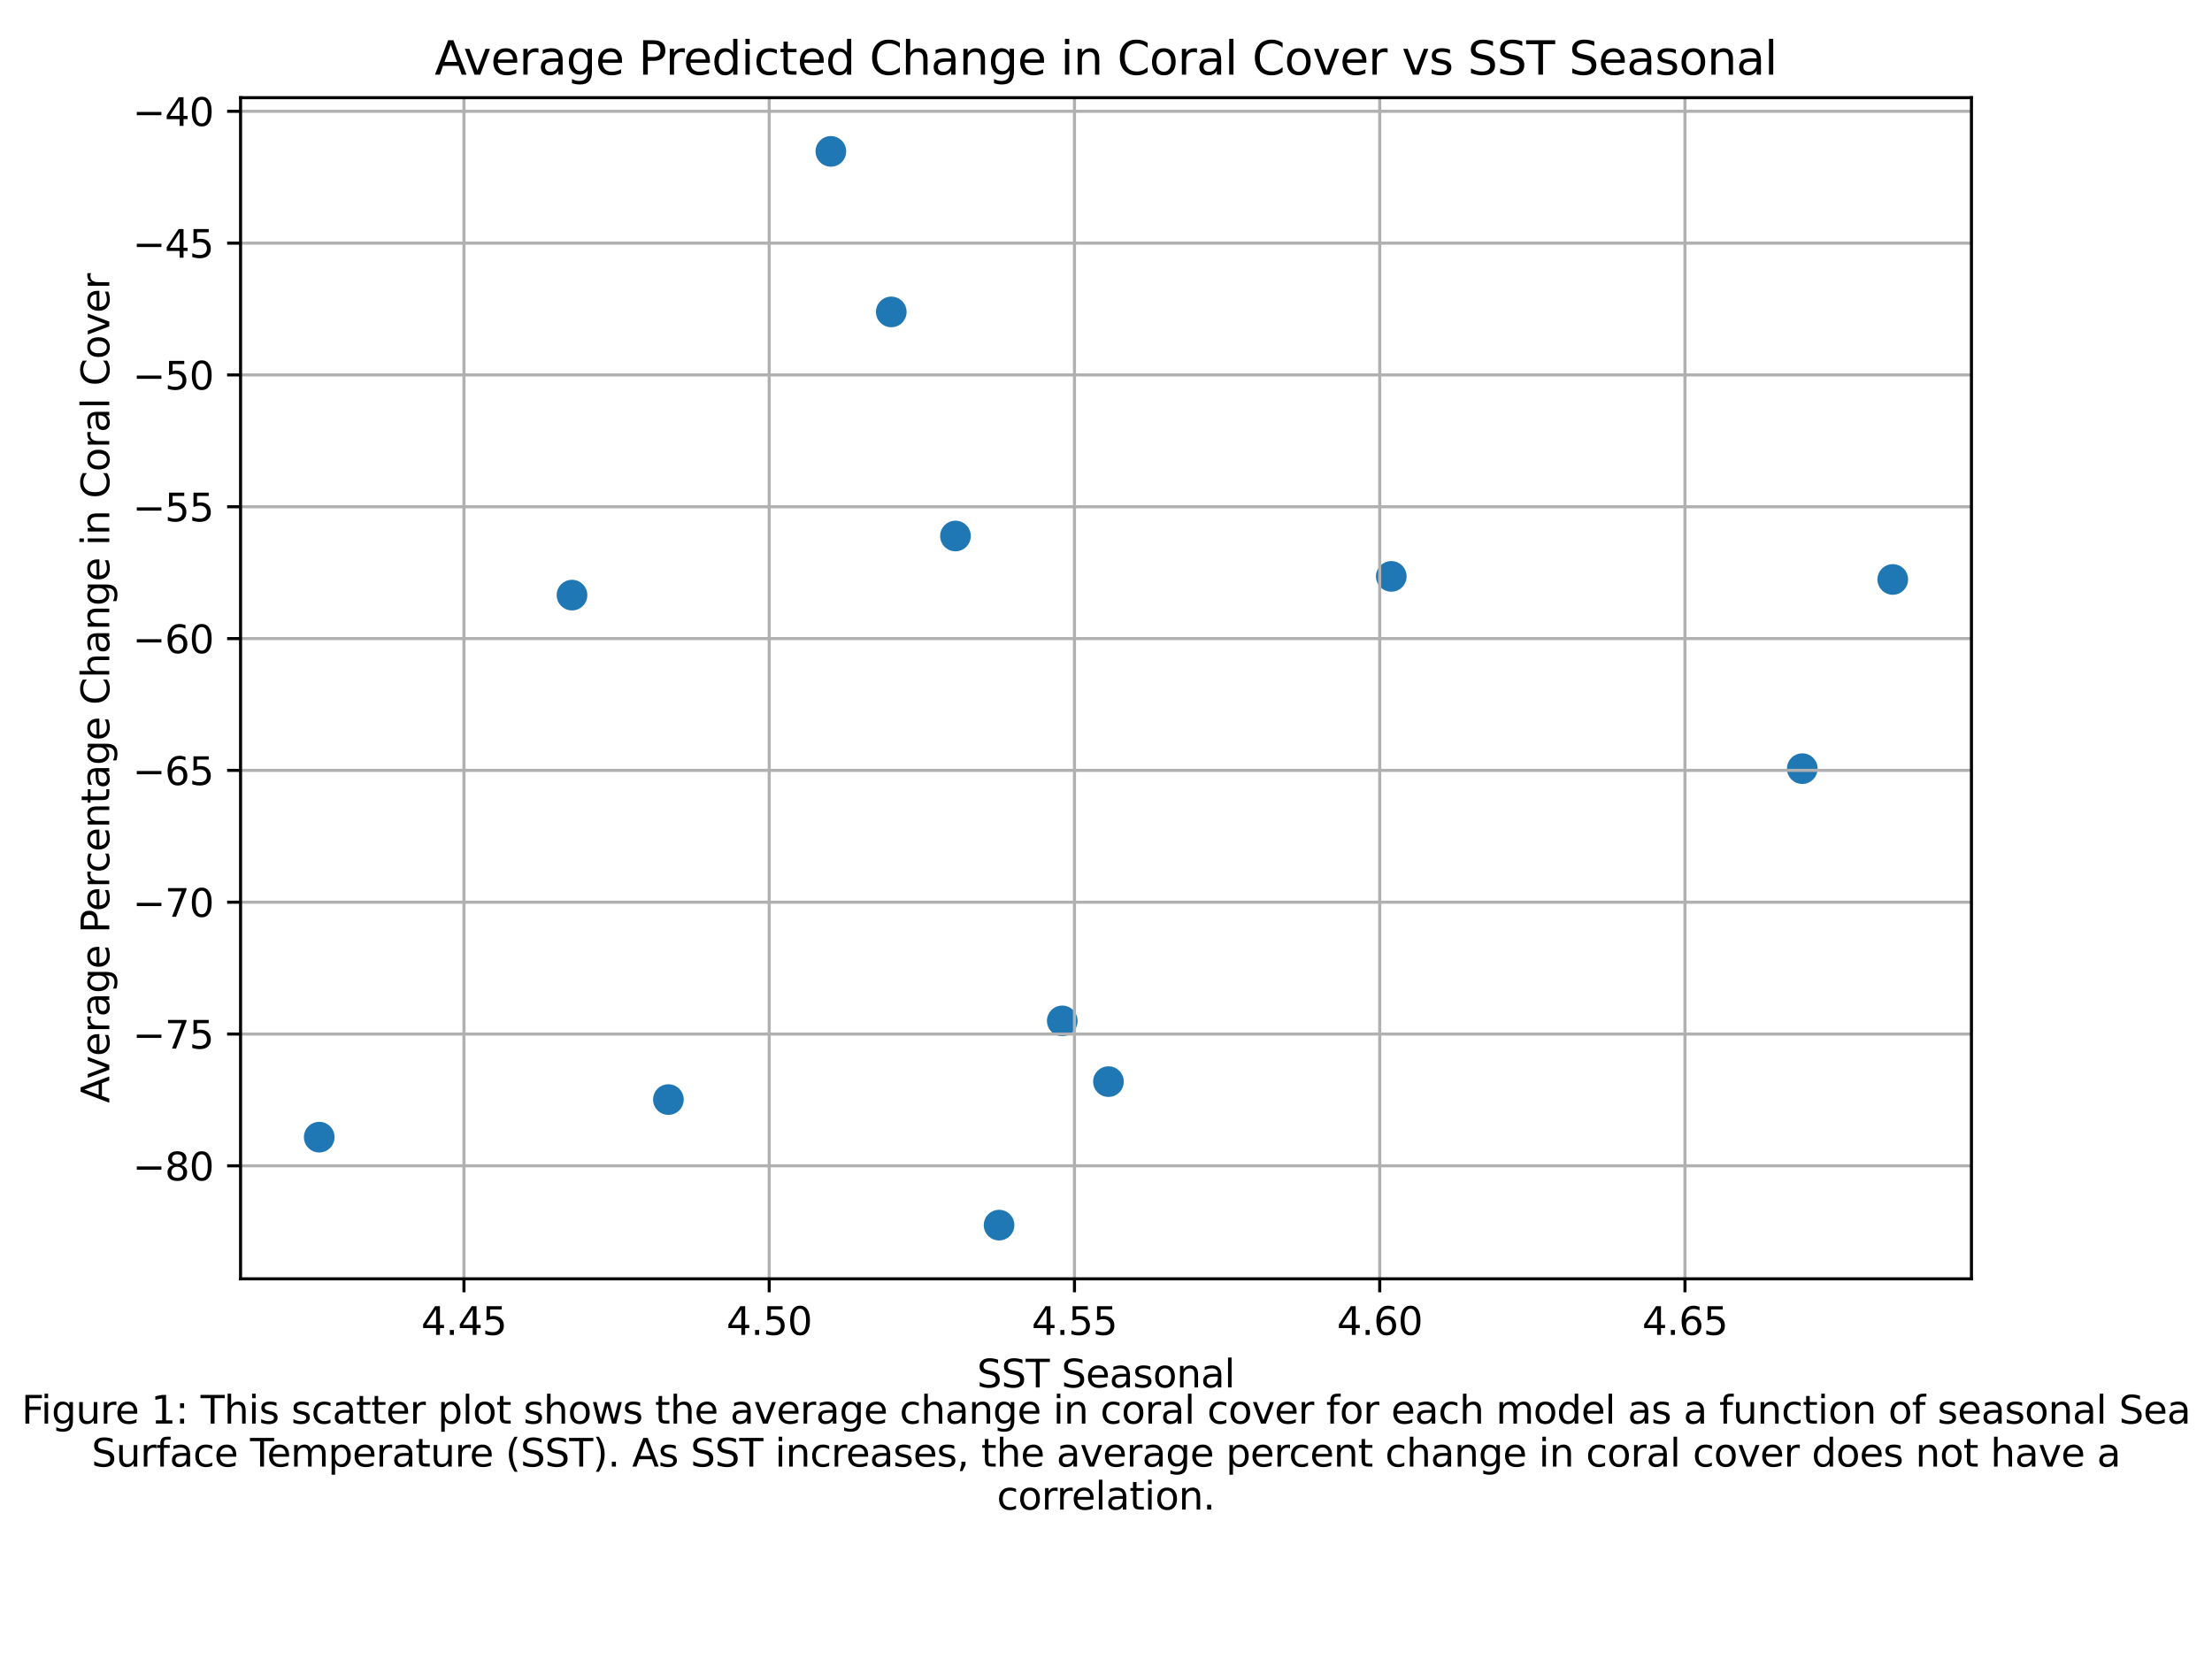 <?xml version="1.0" encoding="utf-8" standalone="no"?>
<!DOCTYPE svg PUBLIC "-//W3C//DTD SVG 1.1//EN"
  "http://www.w3.org/Graphics/SVG/1.1/DTD/svg11.dtd">
<svg xmlns:xlink="http://www.w3.org/1999/xlink" width="576pt" height="432pt" viewBox="0 0 576 432" xmlns="http://www.w3.org/2000/svg" version="1.1">
 <defs>
  <style type="text/css">*{stroke-linejoin: round; stroke-linecap: butt}</style>
 </defs>
 <g id="figure_1">
  <g id="patch_1">
   <path d="M 0 432 
L 576 432 
L 576 0 
L 0 0 
z
" style="fill: #ffffff"/>
  </g>
  <g id="axes_1">
   <g id="patch_2">
    <path d="M 62.64 333 
L 513.36 333 
L 513.36 25.44 
L 62.64 25.44 
z
" style="fill: #ffffff"/>
   </g>
   <g id="PathCollection_1">
    <defs>
     <path id="m8229720275" d="M 0 3 
C 0.796 3 1.559 2.684 2.121 2.121 
C 2.684 1.559 3 0.796 3 0 
C 3 -0.796 2.684 -1.559 2.121 -2.121 
C 1.559 -2.684 0.796 -3 0 -3 
C -0.796 -3 -1.559 -2.684 -2.121 -2.121 
C -2.684 -1.559 -3 -0.796 -3 0 
C -3 0.796 -2.684 1.559 -2.121 2.121 
C -1.559 2.684 -0.796 3 0 3 
z
" style="stroke: #1f77b4; stroke-width: 2"/>
    </defs>
    <g clip-path="url(#p88149be599)">
     <use xlink:href="#m8229720275" x="174.051" y="286.323" style="fill: #1f77b4; stroke: #1f77b4; stroke-width: 2"/>
     <use xlink:href="#m8229720275" x="276.613" y="265.835" style="fill: #1f77b4; stroke: #1f77b4; stroke-width: 2"/>
     <use xlink:href="#m8229720275" x="83.127" y="296.114" style="fill: #1f77b4; stroke: #1f77b4; stroke-width: 2"/>
     <use xlink:href="#m8229720275" x="288.635" y="281.654" style="fill: #1f77b4; stroke: #1f77b4; stroke-width: 2"/>
     <use xlink:href="#m8229720275" x="469.312" y="200.155" style="fill: #1f77b4; stroke: #1f77b4; stroke-width: 2"/>
     <use xlink:href="#m8229720275" x="248.801" y="139.573" style="fill: #1f77b4; stroke: #1f77b4; stroke-width: 2"/>
     <use xlink:href="#m8229720275" x="260.155" y="319.02" style="fill: #1f77b4; stroke: #1f77b4; stroke-width: 2"/>
     <use xlink:href="#m8229720275" x="148.948" y="154.968" style="fill: #1f77b4; stroke: #1f77b4; stroke-width: 2"/>
     <use xlink:href="#m8229720275" x="216.355" y="39.42" style="fill: #1f77b4; stroke: #1f77b4; stroke-width: 2"/>
     <use xlink:href="#m8229720275" x="232.087" y="81.224" style="fill: #1f77b4; stroke: #1f77b4; stroke-width: 2"/>
     <use xlink:href="#m8229720275" x="492.873" y="150.89" style="fill: #1f77b4; stroke: #1f77b4; stroke-width: 2"/>
     <use xlink:href="#m8229720275" x="362.288" y="150.093" style="fill: #1f77b4; stroke: #1f77b4; stroke-width: 2"/>
    </g>
   </g>
   <g id="matplotlib.axis_1">
    <g id="xtick_1">
     <g id="line2d_1">
      <path d="M 120.814 333 
L 120.814 25.44 
" clip-path="url(#p88149be599)" style="fill: none; stroke: #b0b0b0; stroke-width: 0.8; stroke-linecap: square"/>
     </g>
     <g id="line2d_2">
      <defs>
       <path id="m69c8d516be" d="M 0 0 
L 0 3.5 
" style="stroke: #000000; stroke-width: 0.8"/>
      </defs>
      <g>
       <use xlink:href="#m69c8d516be" x="120.814" y="333" style="stroke: #000000; stroke-width: 0.8"/>
      </g>
     </g>
     <g id="text_1">
      <!-- 4.45 -->
      <g transform="translate(109.682 347.598) scale(0.1 -0.1)">
       <defs>
        <path id="DejaVuSans-34" d="M 2419 4116 
L 825 1625 
L 2419 1625 
L 2419 4116 
z
M 2253 4666 
L 3047 4666 
L 3047 1625 
L 3713 1625 
L 3713 1100 
L 3047 1100 
L 3047 0 
L 2419 0 
L 2419 1100 
L 313 1100 
L 313 1709 
L 2253 4666 
z
" transform="scale(0.016)"/>
        <path id="DejaVuSans-2e" d="M 684 794 
L 1344 794 
L 1344 0 
L 684 0 
L 684 794 
z
" transform="scale(0.016)"/>
        <path id="DejaVuSans-35" d="M 691 4666 
L 3169 4666 
L 3169 4134 
L 1269 4134 
L 1269 2991 
Q 1406 3038 1543 3061 
Q 1681 3084 1819 3084 
Q 2600 3084 3056 2656 
Q 3513 2228 3513 1497 
Q 3513 744 3044 326 
Q 2575 -91 1722 -91 
Q 1428 -91 1123 -41 
Q 819 9 494 109 
L 494 744 
Q 775 591 1075 516 
Q 1375 441 1709 441 
Q 2250 441 2565 725 
Q 2881 1009 2881 1497 
Q 2881 1984 2565 2268 
Q 2250 2553 1709 2553 
Q 1456 2553 1204 2497 
Q 953 2441 691 2322 
L 691 4666 
z
" transform="scale(0.016)"/>
       </defs>
       <use xlink:href="#DejaVuSans-34"/>
       <use xlink:href="#DejaVuSans-2e" x="63.623"/>
       <use xlink:href="#DejaVuSans-34" x="95.41"/>
       <use xlink:href="#DejaVuSans-35" x="159.033"/>
      </g>
     </g>
    </g>
    <g id="xtick_2">
     <g id="line2d_3">
      <path d="M 200.302 333 
L 200.302 25.44 
" clip-path="url(#p88149be599)" style="fill: none; stroke: #b0b0b0; stroke-width: 0.8; stroke-linecap: square"/>
     </g>
     <g id="line2d_4">
      <g>
       <use xlink:href="#m69c8d516be" x="200.302" y="333" style="stroke: #000000; stroke-width: 0.8"/>
      </g>
     </g>
     <g id="text_2">
      <!-- 4.50 -->
      <g transform="translate(189.169 347.598) scale(0.1 -0.1)">
       <defs>
        <path id="DejaVuSans-30" d="M 2034 4250 
Q 1547 4250 1301 3770 
Q 1056 3291 1056 2328 
Q 1056 1369 1301 889 
Q 1547 409 2034 409 
Q 2525 409 2770 889 
Q 3016 1369 3016 2328 
Q 3016 3291 2770 3770 
Q 2525 4250 2034 4250 
z
M 2034 4750 
Q 2819 4750 3233 4129 
Q 3647 3509 3647 2328 
Q 3647 1150 3233 529 
Q 2819 -91 2034 -91 
Q 1250 -91 836 529 
Q 422 1150 422 2328 
Q 422 3509 836 4129 
Q 1250 4750 2034 4750 
z
" transform="scale(0.016)"/>
       </defs>
       <use xlink:href="#DejaVuSans-34"/>
       <use xlink:href="#DejaVuSans-2e" x="63.623"/>
       <use xlink:href="#DejaVuSans-35" x="95.41"/>
       <use xlink:href="#DejaVuSans-30" x="159.033"/>
      </g>
     </g>
    </g>
    <g id="xtick_3">
     <g id="line2d_5">
      <path d="M 279.79 333 
L 279.79 25.44 
" clip-path="url(#p88149be599)" style="fill: none; stroke: #b0b0b0; stroke-width: 0.8; stroke-linecap: square"/>
     </g>
     <g id="line2d_6">
      <g>
       <use xlink:href="#m69c8d516be" x="279.79" y="333" style="stroke: #000000; stroke-width: 0.8"/>
      </g>
     </g>
     <g id="text_3">
      <!-- 4.55 -->
      <g transform="translate(268.657 347.598) scale(0.1 -0.1)">
       <use xlink:href="#DejaVuSans-34"/>
       <use xlink:href="#DejaVuSans-2e" x="63.623"/>
       <use xlink:href="#DejaVuSans-35" x="95.41"/>
       <use xlink:href="#DejaVuSans-35" x="159.033"/>
      </g>
     </g>
    </g>
    <g id="xtick_4">
     <g id="line2d_7">
      <path d="M 359.277 333 
L 359.277 25.44 
" clip-path="url(#p88149be599)" style="fill: none; stroke: #b0b0b0; stroke-width: 0.8; stroke-linecap: square"/>
     </g>
     <g id="line2d_8">
      <g>
       <use xlink:href="#m69c8d516be" x="359.277" y="333" style="stroke: #000000; stroke-width: 0.8"/>
      </g>
     </g>
     <g id="text_4">
      <!-- 4.60 -->
      <g transform="translate(348.145 347.598) scale(0.1 -0.1)">
       <defs>
        <path id="DejaVuSans-36" d="M 2113 2584 
Q 1688 2584 1439 2293 
Q 1191 2003 1191 1497 
Q 1191 994 1439 701 
Q 1688 409 2113 409 
Q 2538 409 2786 701 
Q 3034 994 3034 1497 
Q 3034 2003 2786 2293 
Q 2538 2584 2113 2584 
z
M 3366 4563 
L 3366 3988 
Q 3128 4100 2886 4159 
Q 2644 4219 2406 4219 
Q 1781 4219 1451 3797 
Q 1122 3375 1075 2522 
Q 1259 2794 1537 2939 
Q 1816 3084 2150 3084 
Q 2853 3084 3261 2657 
Q 3669 2231 3669 1497 
Q 3669 778 3244 343 
Q 2819 -91 2113 -91 
Q 1303 -91 875 529 
Q 447 1150 447 2328 
Q 447 3434 972 4092 
Q 1497 4750 2381 4750 
Q 2619 4750 2861 4703 
Q 3103 4656 3366 4563 
z
" transform="scale(0.016)"/>
       </defs>
       <use xlink:href="#DejaVuSans-34"/>
       <use xlink:href="#DejaVuSans-2e" x="63.623"/>
       <use xlink:href="#DejaVuSans-36" x="95.41"/>
       <use xlink:href="#DejaVuSans-30" x="159.033"/>
      </g>
     </g>
    </g>
    <g id="xtick_5">
     <g id="line2d_9">
      <path d="M 438.765 333 
L 438.765 25.44 
" clip-path="url(#p88149be599)" style="fill: none; stroke: #b0b0b0; stroke-width: 0.8; stroke-linecap: square"/>
     </g>
     <g id="line2d_10">
      <g>
       <use xlink:href="#m69c8d516be" x="438.765" y="333" style="stroke: #000000; stroke-width: 0.8"/>
      </g>
     </g>
     <g id="text_5">
      <!-- 4.65 -->
      <g transform="translate(427.632 347.598) scale(0.1 -0.1)">
       <use xlink:href="#DejaVuSans-34"/>
       <use xlink:href="#DejaVuSans-2e" x="63.623"/>
       <use xlink:href="#DejaVuSans-36" x="95.41"/>
       <use xlink:href="#DejaVuSans-35" x="159.033"/>
      </g>
     </g>
    </g>
    <g id="text_6">
     <!-- SST Seasonal -->
     <g transform="translate(254.408 361.277) scale(0.1 -0.1)">
      <defs>
       <path id="DejaVuSans-53" d="M 3425 4513 
L 3425 3897 
Q 3066 4069 2747 4153 
Q 2428 4238 2131 4238 
Q 1616 4238 1336 4038 
Q 1056 3838 1056 3469 
Q 1056 3159 1242 3001 
Q 1428 2844 1947 2747 
L 2328 2669 
Q 3034 2534 3370 2195 
Q 3706 1856 3706 1288 
Q 3706 609 3251 259 
Q 2797 -91 1919 -91 
Q 1588 -91 1214 -16 
Q 841 59 441 206 
L 441 856 
Q 825 641 1194 531 
Q 1563 422 1919 422 
Q 2459 422 2753 634 
Q 3047 847 3047 1241 
Q 3047 1584 2836 1778 
Q 2625 1972 2144 2069 
L 1759 2144 
Q 1053 2284 737 2584 
Q 422 2884 422 3419 
Q 422 4038 858 4394 
Q 1294 4750 2059 4750 
Q 2388 4750 2728 4690 
Q 3069 4631 3425 4513 
z
" transform="scale(0.016)"/>
       <path id="DejaVuSans-54" d="M -19 4666 
L 3928 4666 
L 3928 4134 
L 2272 4134 
L 2272 0 
L 1638 0 
L 1638 4134 
L -19 4134 
L -19 4666 
z
" transform="scale(0.016)"/>
       <path id="DejaVuSans-20" transform="scale(0.016)"/>
       <path id="DejaVuSans-65" d="M 3597 1894 
L 3597 1613 
L 953 1613 
Q 991 1019 1311 708 
Q 1631 397 2203 397 
Q 2534 397 2845 478 
Q 3156 559 3463 722 
L 3463 178 
Q 3153 47 2828 -22 
Q 2503 -91 2169 -91 
Q 1331 -91 842 396 
Q 353 884 353 1716 
Q 353 2575 817 3079 
Q 1281 3584 2069 3584 
Q 2775 3584 3186 3129 
Q 3597 2675 3597 1894 
z
M 3022 2063 
Q 3016 2534 2758 2815 
Q 2500 3097 2075 3097 
Q 1594 3097 1305 2825 
Q 1016 2553 972 2059 
L 3022 2063 
z
" transform="scale(0.016)"/>
       <path id="DejaVuSans-61" d="M 2194 1759 
Q 1497 1759 1228 1600 
Q 959 1441 959 1056 
Q 959 750 1161 570 
Q 1363 391 1709 391 
Q 2188 391 2477 730 
Q 2766 1069 2766 1631 
L 2766 1759 
L 2194 1759 
z
M 3341 1997 
L 3341 0 
L 2766 0 
L 2766 531 
Q 2569 213 2275 61 
Q 1981 -91 1556 -91 
Q 1019 -91 701 211 
Q 384 513 384 1019 
Q 384 1609 779 1909 
Q 1175 2209 1959 2209 
L 2766 2209 
L 2766 2266 
Q 2766 2663 2505 2880 
Q 2244 3097 1772 3097 
Q 1472 3097 1187 3025 
Q 903 2953 641 2809 
L 641 3341 
Q 956 3463 1253 3523 
Q 1550 3584 1831 3584 
Q 2591 3584 2966 3190 
Q 3341 2797 3341 1997 
z
" transform="scale(0.016)"/>
       <path id="DejaVuSans-73" d="M 2834 3397 
L 2834 2853 
Q 2591 2978 2328 3040 
Q 2066 3103 1784 3103 
Q 1356 3103 1142 2972 
Q 928 2841 928 2578 
Q 928 2378 1081 2264 
Q 1234 2150 1697 2047 
L 1894 2003 
Q 2506 1872 2764 1633 
Q 3022 1394 3022 966 
Q 3022 478 2636 193 
Q 2250 -91 1575 -91 
Q 1294 -91 989 -36 
Q 684 19 347 128 
L 347 722 
Q 666 556 975 473 
Q 1284 391 1588 391 
Q 1994 391 2212 530 
Q 2431 669 2431 922 
Q 2431 1156 2273 1281 
Q 2116 1406 1581 1522 
L 1381 1569 
Q 847 1681 609 1914 
Q 372 2147 372 2553 
Q 372 3047 722 3315 
Q 1072 3584 1716 3584 
Q 2034 3584 2315 3537 
Q 2597 3491 2834 3397 
z
" transform="scale(0.016)"/>
       <path id="DejaVuSans-6f" d="M 1959 3097 
Q 1497 3097 1228 2736 
Q 959 2375 959 1747 
Q 959 1119 1226 758 
Q 1494 397 1959 397 
Q 2419 397 2687 759 
Q 2956 1122 2956 1747 
Q 2956 2369 2687 2733 
Q 2419 3097 1959 3097 
z
M 1959 3584 
Q 2709 3584 3137 3096 
Q 3566 2609 3566 1747 
Q 3566 888 3137 398 
Q 2709 -91 1959 -91 
Q 1206 -91 779 398 
Q 353 888 353 1747 
Q 353 2609 779 3096 
Q 1206 3584 1959 3584 
z
" transform="scale(0.016)"/>
       <path id="DejaVuSans-6e" d="M 3513 2113 
L 3513 0 
L 2938 0 
L 2938 2094 
Q 2938 2591 2744 2837 
Q 2550 3084 2163 3084 
Q 1697 3084 1428 2787 
Q 1159 2491 1159 1978 
L 1159 0 
L 581 0 
L 581 3500 
L 1159 3500 
L 1159 2956 
Q 1366 3272 1645 3428 
Q 1925 3584 2291 3584 
Q 2894 3584 3203 3211 
Q 3513 2838 3513 2113 
z
" transform="scale(0.016)"/>
       <path id="DejaVuSans-6c" d="M 603 4863 
L 1178 4863 
L 1178 0 
L 603 0 
L 603 4863 
z
" transform="scale(0.016)"/>
      </defs>
      <use xlink:href="#DejaVuSans-53"/>
      <use xlink:href="#DejaVuSans-53" x="63.477"/>
      <use xlink:href="#DejaVuSans-54" x="126.953"/>
      <use xlink:href="#DejaVuSans-20" x="188.037"/>
      <use xlink:href="#DejaVuSans-53" x="219.824"/>
      <use xlink:href="#DejaVuSans-65" x="283.301"/>
      <use xlink:href="#DejaVuSans-61" x="344.824"/>
      <use xlink:href="#DejaVuSans-73" x="406.104"/>
      <use xlink:href="#DejaVuSans-6f" x="458.203"/>
      <use xlink:href="#DejaVuSans-6e" x="519.385"/>
      <use xlink:href="#DejaVuSans-61" x="582.764"/>
      <use xlink:href="#DejaVuSans-6c" x="644.043"/>
     </g>
    </g>
   </g>
   <g id="matplotlib.axis_2">
    <g id="ytick_1">
     <g id="line2d_11">
      <path d="M 62.64 303.578 
L 513.36 303.578 
" clip-path="url(#p88149be599)" style="fill: none; stroke: #b0b0b0; stroke-width: 0.8; stroke-linecap: square"/>
     </g>
     <g id="line2d_12">
      <defs>
       <path id="m38ba9c1e8c" d="M 0 0 
L -3.5 0 
" style="stroke: #000000; stroke-width: 0.8"/>
      </defs>
      <g>
       <use xlink:href="#m38ba9c1e8c" x="62.64" y="303.578" style="stroke: #000000; stroke-width: 0.8"/>
      </g>
     </g>
     <g id="text_7">
      <!-- −80 -->
      <g transform="translate(34.535 307.377) scale(0.1 -0.1)">
       <defs>
        <path id="DejaVuSans-2212" d="M 678 2272 
L 4684 2272 
L 4684 1741 
L 678 1741 
L 678 2272 
z
" transform="scale(0.016)"/>
        <path id="DejaVuSans-38" d="M 2034 2216 
Q 1584 2216 1326 1975 
Q 1069 1734 1069 1313 
Q 1069 891 1326 650 
Q 1584 409 2034 409 
Q 2484 409 2743 651 
Q 3003 894 3003 1313 
Q 3003 1734 2745 1975 
Q 2488 2216 2034 2216 
z
M 1403 2484 
Q 997 2584 770 2862 
Q 544 3141 544 3541 
Q 544 4100 942 4425 
Q 1341 4750 2034 4750 
Q 2731 4750 3128 4425 
Q 3525 4100 3525 3541 
Q 3525 3141 3298 2862 
Q 3072 2584 2669 2484 
Q 3125 2378 3379 2068 
Q 3634 1759 3634 1313 
Q 3634 634 3220 271 
Q 2806 -91 2034 -91 
Q 1263 -91 848 271 
Q 434 634 434 1313 
Q 434 1759 690 2068 
Q 947 2378 1403 2484 
z
M 1172 3481 
Q 1172 3119 1398 2916 
Q 1625 2713 2034 2713 
Q 2441 2713 2670 2916 
Q 2900 3119 2900 3481 
Q 2900 3844 2670 4047 
Q 2441 4250 2034 4250 
Q 1625 4250 1398 4047 
Q 1172 3844 1172 3481 
z
" transform="scale(0.016)"/>
       </defs>
       <use xlink:href="#DejaVuSans-2212"/>
       <use xlink:href="#DejaVuSans-38" x="83.789"/>
       <use xlink:href="#DejaVuSans-30" x="147.412"/>
      </g>
     </g>
    </g>
    <g id="ytick_2">
     <g id="line2d_13">
      <path d="M 62.64 269.254 
L 513.36 269.254 
" clip-path="url(#p88149be599)" style="fill: none; stroke: #b0b0b0; stroke-width: 0.8; stroke-linecap: square"/>
     </g>
     <g id="line2d_14">
      <g>
       <use xlink:href="#m38ba9c1e8c" x="62.64" y="269.254" style="stroke: #000000; stroke-width: 0.8"/>
      </g>
     </g>
     <g id="text_8">
      <!-- −75 -->
      <g transform="translate(34.535 273.053) scale(0.1 -0.1)">
       <defs>
        <path id="DejaVuSans-37" d="M 525 4666 
L 3525 4666 
L 3525 4397 
L 1831 0 
L 1172 0 
L 2766 4134 
L 525 4134 
L 525 4666 
z
" transform="scale(0.016)"/>
       </defs>
       <use xlink:href="#DejaVuSans-2212"/>
       <use xlink:href="#DejaVuSans-37" x="83.789"/>
       <use xlink:href="#DejaVuSans-35" x="147.412"/>
      </g>
     </g>
    </g>
    <g id="ytick_3">
     <g id="line2d_15">
      <path d="M 62.64 234.93 
L 513.36 234.93 
" clip-path="url(#p88149be599)" style="fill: none; stroke: #b0b0b0; stroke-width: 0.8; stroke-linecap: square"/>
     </g>
     <g id="line2d_16">
      <g>
       <use xlink:href="#m38ba9c1e8c" x="62.64" y="234.93" style="stroke: #000000; stroke-width: 0.8"/>
      </g>
     </g>
     <g id="text_9">
      <!-- −70 -->
      <g transform="translate(34.535 238.729) scale(0.1 -0.1)">
       <use xlink:href="#DejaVuSans-2212"/>
       <use xlink:href="#DejaVuSans-37" x="83.789"/>
       <use xlink:href="#DejaVuSans-30" x="147.412"/>
      </g>
     </g>
    </g>
    <g id="ytick_4">
     <g id="line2d_17">
      <path d="M 62.64 200.605 
L 513.36 200.605 
" clip-path="url(#p88149be599)" style="fill: none; stroke: #b0b0b0; stroke-width: 0.8; stroke-linecap: square"/>
     </g>
     <g id="line2d_18">
      <g>
       <use xlink:href="#m38ba9c1e8c" x="62.64" y="200.605" style="stroke: #000000; stroke-width: 0.8"/>
      </g>
     </g>
     <g id="text_10">
      <!-- −65 -->
      <g transform="translate(34.535 204.405) scale(0.1 -0.1)">
       <use xlink:href="#DejaVuSans-2212"/>
       <use xlink:href="#DejaVuSans-36" x="83.789"/>
       <use xlink:href="#DejaVuSans-35" x="147.412"/>
      </g>
     </g>
    </g>
    <g id="ytick_5">
     <g id="line2d_19">
      <path d="M 62.64 166.281 
L 513.36 166.281 
" clip-path="url(#p88149be599)" style="fill: none; stroke: #b0b0b0; stroke-width: 0.8; stroke-linecap: square"/>
     </g>
     <g id="line2d_20">
      <g>
       <use xlink:href="#m38ba9c1e8c" x="62.64" y="166.281" style="stroke: #000000; stroke-width: 0.8"/>
      </g>
     </g>
     <g id="text_11">
      <!-- −60 -->
      <g transform="translate(34.535 170.081) scale(0.1 -0.1)">
       <use xlink:href="#DejaVuSans-2212"/>
       <use xlink:href="#DejaVuSans-36" x="83.789"/>
       <use xlink:href="#DejaVuSans-30" x="147.412"/>
      </g>
     </g>
    </g>
    <g id="ytick_6">
     <g id="line2d_21">
      <path d="M 62.64 131.957 
L 513.36 131.957 
" clip-path="url(#p88149be599)" style="fill: none; stroke: #b0b0b0; stroke-width: 0.8; stroke-linecap: square"/>
     </g>
     <g id="line2d_22">
      <g>
       <use xlink:href="#m38ba9c1e8c" x="62.64" y="131.957" style="stroke: #000000; stroke-width: 0.8"/>
      </g>
     </g>
     <g id="text_12">
      <!-- −55 -->
      <g transform="translate(34.535 135.756) scale(0.1 -0.1)">
       <use xlink:href="#DejaVuSans-2212"/>
       <use xlink:href="#DejaVuSans-35" x="83.789"/>
       <use xlink:href="#DejaVuSans-35" x="147.412"/>
      </g>
     </g>
    </g>
    <g id="ytick_7">
     <g id="line2d_23">
      <path d="M 62.64 97.633 
L 513.36 97.633 
" clip-path="url(#p88149be599)" style="fill: none; stroke: #b0b0b0; stroke-width: 0.8; stroke-linecap: square"/>
     </g>
     <g id="line2d_24">
      <g>
       <use xlink:href="#m38ba9c1e8c" x="62.64" y="97.633" style="stroke: #000000; stroke-width: 0.8"/>
      </g>
     </g>
     <g id="text_13">
      <!-- −50 -->
      <g transform="translate(34.535 101.432) scale(0.1 -0.1)">
       <use xlink:href="#DejaVuSans-2212"/>
       <use xlink:href="#DejaVuSans-35" x="83.789"/>
       <use xlink:href="#DejaVuSans-30" x="147.412"/>
      </g>
     </g>
    </g>
    <g id="ytick_8">
     <g id="line2d_25">
      <path d="M 62.64 63.309 
L 513.36 63.309 
" clip-path="url(#p88149be599)" style="fill: none; stroke: #b0b0b0; stroke-width: 0.8; stroke-linecap: square"/>
     </g>
     <g id="line2d_26">
      <g>
       <use xlink:href="#m38ba9c1e8c" x="62.64" y="63.309" style="stroke: #000000; stroke-width: 0.8"/>
      </g>
     </g>
     <g id="text_14">
      <!-- −45 -->
      <g transform="translate(34.535 67.108) scale(0.1 -0.1)">
       <use xlink:href="#DejaVuSans-2212"/>
       <use xlink:href="#DejaVuSans-34" x="83.789"/>
       <use xlink:href="#DejaVuSans-35" x="147.412"/>
      </g>
     </g>
    </g>
    <g id="ytick_9">
     <g id="line2d_27">
      <path d="M 62.64 28.985 
L 513.36 28.985 
" clip-path="url(#p88149be599)" style="fill: none; stroke: #b0b0b0; stroke-width: 0.8; stroke-linecap: square"/>
     </g>
     <g id="line2d_28">
      <g>
       <use xlink:href="#m38ba9c1e8c" x="62.64" y="28.985" style="stroke: #000000; stroke-width: 0.8"/>
      </g>
     </g>
     <g id="text_15">
      <!-- −40 -->
      <g transform="translate(34.535 32.784) scale(0.1 -0.1)">
       <use xlink:href="#DejaVuSans-2212"/>
       <use xlink:href="#DejaVuSans-34" x="83.789"/>
       <use xlink:href="#DejaVuSans-30" x="147.412"/>
      </g>
     </g>
    </g>
    <g id="text_16">
     <!-- Average Percentage Change in Coral Cover -->
     <g transform="translate(28.456 287.224) rotate(-90) scale(0.1 -0.1)">
      <defs>
       <path id="DejaVuSans-41" d="M 2188 4044 
L 1331 1722 
L 3047 1722 
L 2188 4044 
z
M 1831 4666 
L 2547 4666 
L 4325 0 
L 3669 0 
L 3244 1197 
L 1141 1197 
L 716 0 
L 50 0 
L 1831 4666 
z
" transform="scale(0.016)"/>
       <path id="DejaVuSans-76" d="M 191 3500 
L 800 3500 
L 1894 563 
L 2988 3500 
L 3597 3500 
L 2284 0 
L 1503 0 
L 191 3500 
z
" transform="scale(0.016)"/>
       <path id="DejaVuSans-72" d="M 2631 2963 
Q 2534 3019 2420 3045 
Q 2306 3072 2169 3072 
Q 1681 3072 1420 2755 
Q 1159 2438 1159 1844 
L 1159 0 
L 581 0 
L 581 3500 
L 1159 3500 
L 1159 2956 
Q 1341 3275 1631 3429 
Q 1922 3584 2338 3584 
Q 2397 3584 2469 3576 
Q 2541 3569 2628 3553 
L 2631 2963 
z
" transform="scale(0.016)"/>
       <path id="DejaVuSans-67" d="M 2906 1791 
Q 2906 2416 2648 2759 
Q 2391 3103 1925 3103 
Q 1463 3103 1205 2759 
Q 947 2416 947 1791 
Q 947 1169 1205 825 
Q 1463 481 1925 481 
Q 2391 481 2648 825 
Q 2906 1169 2906 1791 
z
M 3481 434 
Q 3481 -459 3084 -895 
Q 2688 -1331 1869 -1331 
Q 1566 -1331 1297 -1286 
Q 1028 -1241 775 -1147 
L 775 -588 
Q 1028 -725 1275 -790 
Q 1522 -856 1778 -856 
Q 2344 -856 2625 -561 
Q 2906 -266 2906 331 
L 2906 616 
Q 2728 306 2450 153 
Q 2172 0 1784 0 
Q 1141 0 747 490 
Q 353 981 353 1791 
Q 353 2603 747 3093 
Q 1141 3584 1784 3584 
Q 2172 3584 2450 3431 
Q 2728 3278 2906 2969 
L 2906 3500 
L 3481 3500 
L 3481 434 
z
" transform="scale(0.016)"/>
       <path id="DejaVuSans-50" d="M 1259 4147 
L 1259 2394 
L 2053 2394 
Q 2494 2394 2734 2622 
Q 2975 2850 2975 3272 
Q 2975 3691 2734 3919 
Q 2494 4147 2053 4147 
L 1259 4147 
z
M 628 4666 
L 2053 4666 
Q 2838 4666 3239 4311 
Q 3641 3956 3641 3272 
Q 3641 2581 3239 2228 
Q 2838 1875 2053 1875 
L 1259 1875 
L 1259 0 
L 628 0 
L 628 4666 
z
" transform="scale(0.016)"/>
       <path id="DejaVuSans-63" d="M 3122 3366 
L 3122 2828 
Q 2878 2963 2633 3030 
Q 2388 3097 2138 3097 
Q 1578 3097 1268 2742 
Q 959 2388 959 1747 
Q 959 1106 1268 751 
Q 1578 397 2138 397 
Q 2388 397 2633 464 
Q 2878 531 3122 666 
L 3122 134 
Q 2881 22 2623 -34 
Q 2366 -91 2075 -91 
Q 1284 -91 818 406 
Q 353 903 353 1747 
Q 353 2603 823 3093 
Q 1294 3584 2113 3584 
Q 2378 3584 2631 3529 
Q 2884 3475 3122 3366 
z
" transform="scale(0.016)"/>
       <path id="DejaVuSans-74" d="M 1172 4494 
L 1172 3500 
L 2356 3500 
L 2356 3053 
L 1172 3053 
L 1172 1153 
Q 1172 725 1289 603 
Q 1406 481 1766 481 
L 2356 481 
L 2356 0 
L 1766 0 
Q 1100 0 847 248 
Q 594 497 594 1153 
L 594 3053 
L 172 3053 
L 172 3500 
L 594 3500 
L 594 4494 
L 1172 4494 
z
" transform="scale(0.016)"/>
       <path id="DejaVuSans-43" d="M 4122 4306 
L 4122 3641 
Q 3803 3938 3442 4084 
Q 3081 4231 2675 4231 
Q 1875 4231 1450 3742 
Q 1025 3253 1025 2328 
Q 1025 1406 1450 917 
Q 1875 428 2675 428 
Q 3081 428 3442 575 
Q 3803 722 4122 1019 
L 4122 359 
Q 3791 134 3420 21 
Q 3050 -91 2638 -91 
Q 1578 -91 968 557 
Q 359 1206 359 2328 
Q 359 3453 968 4101 
Q 1578 4750 2638 4750 
Q 3056 4750 3426 4639 
Q 3797 4528 4122 4306 
z
" transform="scale(0.016)"/>
       <path id="DejaVuSans-68" d="M 3513 2113 
L 3513 0 
L 2938 0 
L 2938 2094 
Q 2938 2591 2744 2837 
Q 2550 3084 2163 3084 
Q 1697 3084 1428 2787 
Q 1159 2491 1159 1978 
L 1159 0 
L 581 0 
L 581 4863 
L 1159 4863 
L 1159 2956 
Q 1366 3272 1645 3428 
Q 1925 3584 2291 3584 
Q 2894 3584 3203 3211 
Q 3513 2838 3513 2113 
z
" transform="scale(0.016)"/>
       <path id="DejaVuSans-69" d="M 603 3500 
L 1178 3500 
L 1178 0 
L 603 0 
L 603 3500 
z
M 603 4863 
L 1178 4863 
L 1178 4134 
L 603 4134 
L 603 4863 
z
" transform="scale(0.016)"/>
      </defs>
      <use xlink:href="#DejaVuSans-41"/>
      <use xlink:href="#DejaVuSans-76" x="62.533"/>
      <use xlink:href="#DejaVuSans-65" x="121.713"/>
      <use xlink:href="#DejaVuSans-72" x="183.236"/>
      <use xlink:href="#DejaVuSans-61" x="224.35"/>
      <use xlink:href="#DejaVuSans-67" x="285.629"/>
      <use xlink:href="#DejaVuSans-65" x="349.105"/>
      <use xlink:href="#DejaVuSans-20" x="410.629"/>
      <use xlink:href="#DejaVuSans-50" x="442.416"/>
      <use xlink:href="#DejaVuSans-65" x="499.094"/>
      <use xlink:href="#DejaVuSans-72" x="560.617"/>
      <use xlink:href="#DejaVuSans-63" x="599.48"/>
      <use xlink:href="#DejaVuSans-65" x="654.461"/>
      <use xlink:href="#DejaVuSans-6e" x="715.984"/>
      <use xlink:href="#DejaVuSans-74" x="779.363"/>
      <use xlink:href="#DejaVuSans-61" x="818.572"/>
      <use xlink:href="#DejaVuSans-67" x="879.852"/>
      <use xlink:href="#DejaVuSans-65" x="943.328"/>
      <use xlink:href="#DejaVuSans-20" x="1004.852"/>
      <use xlink:href="#DejaVuSans-43" x="1036.639"/>
      <use xlink:href="#DejaVuSans-68" x="1106.463"/>
      <use xlink:href="#DejaVuSans-61" x="1169.842"/>
      <use xlink:href="#DejaVuSans-6e" x="1231.121"/>
      <use xlink:href="#DejaVuSans-67" x="1294.5"/>
      <use xlink:href="#DejaVuSans-65" x="1357.977"/>
      <use xlink:href="#DejaVuSans-20" x="1419.5"/>
      <use xlink:href="#DejaVuSans-69" x="1451.287"/>
      <use xlink:href="#DejaVuSans-6e" x="1479.07"/>
      <use xlink:href="#DejaVuSans-20" x="1542.449"/>
      <use xlink:href="#DejaVuSans-43" x="1574.236"/>
      <use xlink:href="#DejaVuSans-6f" x="1644.061"/>
      <use xlink:href="#DejaVuSans-72" x="1705.242"/>
      <use xlink:href="#DejaVuSans-61" x="1746.355"/>
      <use xlink:href="#DejaVuSans-6c" x="1807.635"/>
      <use xlink:href="#DejaVuSans-20" x="1835.418"/>
      <use xlink:href="#DejaVuSans-43" x="1867.205"/>
      <use xlink:href="#DejaVuSans-6f" x="1937.029"/>
      <use xlink:href="#DejaVuSans-76" x="1998.211"/>
      <use xlink:href="#DejaVuSans-65" x="2057.391"/>
      <use xlink:href="#DejaVuSans-72" x="2118.914"/>
     </g>
    </g>
   </g>
   <g id="patch_3">
    <path d="M 62.64 333 
L 62.64 25.44 
" style="fill: none; stroke: #000000; stroke-width: 0.8; stroke-linejoin: miter; stroke-linecap: square"/>
   </g>
   <g id="patch_4">
    <path d="M 513.36 333 
L 513.36 25.44 
" style="fill: none; stroke: #000000; stroke-width: 0.8; stroke-linejoin: miter; stroke-linecap: square"/>
   </g>
   <g id="patch_5">
    <path d="M 62.64 333 
L 513.36 333 
" style="fill: none; stroke: #000000; stroke-width: 0.8; stroke-linejoin: miter; stroke-linecap: square"/>
   </g>
   <g id="patch_6">
    <path d="M 62.64 25.44 
L 513.36 25.44 
" style="fill: none; stroke: #000000; stroke-width: 0.8; stroke-linejoin: miter; stroke-linecap: square"/>
   </g>
   <g id="text_17">
    <!-- Figure 1: This scatter plot shows the average change in coral cover for each model as a function of seasonal Sea -->
    <g transform="translate(5.614 370.696) scale(0.1 -0.1)">
     <defs>
      <path id="DejaVuSans-46" d="M 628 4666 
L 3309 4666 
L 3309 4134 
L 1259 4134 
L 1259 2759 
L 3109 2759 
L 3109 2228 
L 1259 2228 
L 1259 0 
L 628 0 
L 628 4666 
z
" transform="scale(0.016)"/>
      <path id="DejaVuSans-75" d="M 544 1381 
L 544 3500 
L 1119 3500 
L 1119 1403 
Q 1119 906 1312 657 
Q 1506 409 1894 409 
Q 2359 409 2629 706 
Q 2900 1003 2900 1516 
L 2900 3500 
L 3475 3500 
L 3475 0 
L 2900 0 
L 2900 538 
Q 2691 219 2414 64 
Q 2138 -91 1772 -91 
Q 1169 -91 856 284 
Q 544 659 544 1381 
z
M 1991 3584 
L 1991 3584 
z
" transform="scale(0.016)"/>
      <path id="DejaVuSans-31" d="M 794 531 
L 1825 531 
L 1825 4091 
L 703 3866 
L 703 4441 
L 1819 4666 
L 2450 4666 
L 2450 531 
L 3481 531 
L 3481 0 
L 794 0 
L 794 531 
z
" transform="scale(0.016)"/>
      <path id="DejaVuSans-3a" d="M 750 794 
L 1409 794 
L 1409 0 
L 750 0 
L 750 794 
z
M 750 3309 
L 1409 3309 
L 1409 2516 
L 750 2516 
L 750 3309 
z
" transform="scale(0.016)"/>
      <path id="DejaVuSans-70" d="M 1159 525 
L 1159 -1331 
L 581 -1331 
L 581 3500 
L 1159 3500 
L 1159 2969 
Q 1341 3281 1617 3432 
Q 1894 3584 2278 3584 
Q 2916 3584 3314 3078 
Q 3713 2572 3713 1747 
Q 3713 922 3314 415 
Q 2916 -91 2278 -91 
Q 1894 -91 1617 61 
Q 1341 213 1159 525 
z
M 3116 1747 
Q 3116 2381 2855 2742 
Q 2594 3103 2138 3103 
Q 1681 3103 1420 2742 
Q 1159 2381 1159 1747 
Q 1159 1113 1420 752 
Q 1681 391 2138 391 
Q 2594 391 2855 752 
Q 3116 1113 3116 1747 
z
" transform="scale(0.016)"/>
      <path id="DejaVuSans-77" d="M 269 3500 
L 844 3500 
L 1563 769 
L 2278 3500 
L 2956 3500 
L 3675 769 
L 4391 3500 
L 4966 3500 
L 4050 0 
L 3372 0 
L 2619 2869 
L 1863 0 
L 1184 0 
L 269 3500 
z
" transform="scale(0.016)"/>
      <path id="DejaVuSans-66" d="M 2375 4863 
L 2375 4384 
L 1825 4384 
Q 1516 4384 1395 4259 
Q 1275 4134 1275 3809 
L 1275 3500 
L 2222 3500 
L 2222 3053 
L 1275 3053 
L 1275 0 
L 697 0 
L 697 3053 
L 147 3053 
L 147 3500 
L 697 3500 
L 697 3744 
Q 697 4328 969 4595 
Q 1241 4863 1831 4863 
L 2375 4863 
z
" transform="scale(0.016)"/>
      <path id="DejaVuSans-6d" d="M 3328 2828 
Q 3544 3216 3844 3400 
Q 4144 3584 4550 3584 
Q 5097 3584 5394 3201 
Q 5691 2819 5691 2113 
L 5691 0 
L 5113 0 
L 5113 2094 
Q 5113 2597 4934 2840 
Q 4756 3084 4391 3084 
Q 3944 3084 3684 2787 
Q 3425 2491 3425 1978 
L 3425 0 
L 2847 0 
L 2847 2094 
Q 2847 2600 2669 2842 
Q 2491 3084 2119 3084 
Q 1678 3084 1418 2786 
Q 1159 2488 1159 1978 
L 1159 0 
L 581 0 
L 581 3500 
L 1159 3500 
L 1159 2956 
Q 1356 3278 1631 3431 
Q 1906 3584 2284 3584 
Q 2666 3584 2933 3390 
Q 3200 3197 3328 2828 
z
" transform="scale(0.016)"/>
      <path id="DejaVuSans-64" d="M 2906 2969 
L 2906 4863 
L 3481 4863 
L 3481 0 
L 2906 0 
L 2906 525 
Q 2725 213 2448 61 
Q 2172 -91 1784 -91 
Q 1150 -91 751 415 
Q 353 922 353 1747 
Q 353 2572 751 3078 
Q 1150 3584 1784 3584 
Q 2172 3584 2448 3432 
Q 2725 3281 2906 2969 
z
M 947 1747 
Q 947 1113 1208 752 
Q 1469 391 1925 391 
Q 2381 391 2643 752 
Q 2906 1113 2906 1747 
Q 2906 2381 2643 2742 
Q 2381 3103 1925 3103 
Q 1469 3103 1208 2742 
Q 947 2381 947 1747 
z
" transform="scale(0.016)"/>
     </defs>
     <use xlink:href="#DejaVuSans-46"/>
     <use xlink:href="#DejaVuSans-69" x="50.27"/>
     <use xlink:href="#DejaVuSans-67" x="78.053"/>
     <use xlink:href="#DejaVuSans-75" x="141.529"/>
     <use xlink:href="#DejaVuSans-72" x="204.908"/>
     <use xlink:href="#DejaVuSans-65" x="243.771"/>
     <use xlink:href="#DejaVuSans-20" x="305.295"/>
     <use xlink:href="#DejaVuSans-31" x="337.082"/>
     <use xlink:href="#DejaVuSans-3a" x="400.705"/>
     <use xlink:href="#DejaVuSans-20" x="434.396"/>
     <use xlink:href="#DejaVuSans-54" x="466.184"/>
     <use xlink:href="#DejaVuSans-68" x="527.268"/>
     <use xlink:href="#DejaVuSans-69" x="590.646"/>
     <use xlink:href="#DejaVuSans-73" x="618.43"/>
     <use xlink:href="#DejaVuSans-20" x="670.529"/>
     <use xlink:href="#DejaVuSans-73" x="702.316"/>
     <use xlink:href="#DejaVuSans-63" x="754.416"/>
     <use xlink:href="#DejaVuSans-61" x="809.396"/>
     <use xlink:href="#DejaVuSans-74" x="870.676"/>
     <use xlink:href="#DejaVuSans-74" x="909.885"/>
     <use xlink:href="#DejaVuSans-65" x="949.094"/>
     <use xlink:href="#DejaVuSans-72" x="1010.617"/>
     <use xlink:href="#DejaVuSans-20" x="1051.73"/>
     <use xlink:href="#DejaVuSans-70" x="1083.518"/>
     <use xlink:href="#DejaVuSans-6c" x="1146.994"/>
     <use xlink:href="#DejaVuSans-6f" x="1174.777"/>
     <use xlink:href="#DejaVuSans-74" x="1235.959"/>
     <use xlink:href="#DejaVuSans-20" x="1275.168"/>
     <use xlink:href="#DejaVuSans-73" x="1306.955"/>
     <use xlink:href="#DejaVuSans-68" x="1359.055"/>
     <use xlink:href="#DejaVuSans-6f" x="1422.434"/>
     <use xlink:href="#DejaVuSans-77" x="1483.615"/>
     <use xlink:href="#DejaVuSans-73" x="1565.402"/>
     <use xlink:href="#DejaVuSans-20" x="1617.502"/>
     <use xlink:href="#DejaVuSans-74" x="1649.289"/>
     <use xlink:href="#DejaVuSans-68" x="1688.498"/>
     <use xlink:href="#DejaVuSans-65" x="1751.877"/>
     <use xlink:href="#DejaVuSans-20" x="1813.4"/>
     <use xlink:href="#DejaVuSans-61" x="1845.188"/>
     <use xlink:href="#DejaVuSans-76" x="1906.467"/>
     <use xlink:href="#DejaVuSans-65" x="1965.646"/>
     <use xlink:href="#DejaVuSans-72" x="2027.17"/>
     <use xlink:href="#DejaVuSans-61" x="2068.283"/>
     <use xlink:href="#DejaVuSans-67" x="2129.562"/>
     <use xlink:href="#DejaVuSans-65" x="2193.039"/>
     <use xlink:href="#DejaVuSans-20" x="2254.562"/>
     <use xlink:href="#DejaVuSans-63" x="2286.35"/>
     <use xlink:href="#DejaVuSans-68" x="2341.33"/>
     <use xlink:href="#DejaVuSans-61" x="2404.709"/>
     <use xlink:href="#DejaVuSans-6e" x="2465.988"/>
     <use xlink:href="#DejaVuSans-67" x="2529.367"/>
     <use xlink:href="#DejaVuSans-65" x="2592.844"/>
     <use xlink:href="#DejaVuSans-20" x="2654.367"/>
     <use xlink:href="#DejaVuSans-69" x="2686.154"/>
     <use xlink:href="#DejaVuSans-6e" x="2713.938"/>
     <use xlink:href="#DejaVuSans-20" x="2777.316"/>
     <use xlink:href="#DejaVuSans-63" x="2809.104"/>
     <use xlink:href="#DejaVuSans-6f" x="2864.084"/>
     <use xlink:href="#DejaVuSans-72" x="2925.266"/>
     <use xlink:href="#DejaVuSans-61" x="2966.379"/>
     <use xlink:href="#DejaVuSans-6c" x="3027.658"/>
     <use xlink:href="#DejaVuSans-20" x="3055.441"/>
     <use xlink:href="#DejaVuSans-63" x="3087.229"/>
     <use xlink:href="#DejaVuSans-6f" x="3142.209"/>
     <use xlink:href="#DejaVuSans-76" x="3203.391"/>
     <use xlink:href="#DejaVuSans-65" x="3262.57"/>
     <use xlink:href="#DejaVuSans-72" x="3324.094"/>
     <use xlink:href="#DejaVuSans-20" x="3365.207"/>
     <use xlink:href="#DejaVuSans-66" x="3396.994"/>
     <use xlink:href="#DejaVuSans-6f" x="3432.199"/>
     <use xlink:href="#DejaVuSans-72" x="3493.381"/>
     <use xlink:href="#DejaVuSans-20" x="3534.494"/>
     <use xlink:href="#DejaVuSans-65" x="3566.281"/>
     <use xlink:href="#DejaVuSans-61" x="3627.805"/>
     <use xlink:href="#DejaVuSans-63" x="3689.084"/>
     <use xlink:href="#DejaVuSans-68" x="3744.064"/>
     <use xlink:href="#DejaVuSans-20" x="3807.443"/>
     <use xlink:href="#DejaVuSans-6d" x="3839.23"/>
     <use xlink:href="#DejaVuSans-6f" x="3936.643"/>
     <use xlink:href="#DejaVuSans-64" x="3997.824"/>
     <use xlink:href="#DejaVuSans-65" x="4061.301"/>
     <use xlink:href="#DejaVuSans-6c" x="4122.824"/>
     <use xlink:href="#DejaVuSans-20" x="4150.607"/>
     <use xlink:href="#DejaVuSans-61" x="4182.395"/>
     <use xlink:href="#DejaVuSans-73" x="4243.674"/>
     <use xlink:href="#DejaVuSans-20" x="4295.773"/>
     <use xlink:href="#DejaVuSans-61" x="4327.561"/>
     <use xlink:href="#DejaVuSans-20" x="4388.84"/>
     <use xlink:href="#DejaVuSans-66" x="4420.627"/>
     <use xlink:href="#DejaVuSans-75" x="4455.832"/>
     <use xlink:href="#DejaVuSans-6e" x="4519.211"/>
     <use xlink:href="#DejaVuSans-63" x="4582.59"/>
     <use xlink:href="#DejaVuSans-74" x="4637.57"/>
     <use xlink:href="#DejaVuSans-69" x="4676.779"/>
     <use xlink:href="#DejaVuSans-6f" x="4704.562"/>
     <use xlink:href="#DejaVuSans-6e" x="4765.744"/>
     <use xlink:href="#DejaVuSans-20" x="4829.123"/>
     <use xlink:href="#DejaVuSans-6f" x="4860.91"/>
     <use xlink:href="#DejaVuSans-66" x="4922.092"/>
     <use xlink:href="#DejaVuSans-20" x="4957.297"/>
     <use xlink:href="#DejaVuSans-73" x="4989.084"/>
     <use xlink:href="#DejaVuSans-65" x="5041.184"/>
     <use xlink:href="#DejaVuSans-61" x="5102.707"/>
     <use xlink:href="#DejaVuSans-73" x="5163.986"/>
     <use xlink:href="#DejaVuSans-6f" x="5216.086"/>
     <use xlink:href="#DejaVuSans-6e" x="5277.268"/>
     <use xlink:href="#DejaVuSans-61" x="5340.646"/>
     <use xlink:href="#DejaVuSans-6c" x="5401.926"/>
     <use xlink:href="#DejaVuSans-20" x="5429.709"/>
     <use xlink:href="#DejaVuSans-53" x="5461.496"/>
     <use xlink:href="#DejaVuSans-65" x="5524.973"/>
     <use xlink:href="#DejaVuSans-61" x="5586.496"/>
    </g>
    <!-- Surface Temperature (SST). As SST increases, the average percent change in coral cover does not have a -->
    <g transform="translate(23.834 381.893) scale(0.1 -0.1)">
     <defs>
      <path id="DejaVuSans-28" d="M 1984 4856 
Q 1566 4138 1362 3434 
Q 1159 2731 1159 2009 
Q 1159 1288 1364 580 
Q 1569 -128 1984 -844 
L 1484 -844 
Q 1016 -109 783 600 
Q 550 1309 550 2009 
Q 550 2706 781 3412 
Q 1013 4119 1484 4856 
L 1984 4856 
z
" transform="scale(0.016)"/>
      <path id="DejaVuSans-29" d="M 513 4856 
L 1013 4856 
Q 1481 4119 1714 3412 
Q 1947 2706 1947 2009 
Q 1947 1309 1714 600 
Q 1481 -109 1013 -844 
L 513 -844 
Q 928 -128 1133 580 
Q 1338 1288 1338 2009 
Q 1338 2731 1133 3434 
Q 928 4138 513 4856 
z
" transform="scale(0.016)"/>
      <path id="DejaVuSans-2c" d="M 750 794 
L 1409 794 
L 1409 256 
L 897 -744 
L 494 -744 
L 750 256 
L 750 794 
z
" transform="scale(0.016)"/>
     </defs>
     <use xlink:href="#DejaVuSans-53"/>
     <use xlink:href="#DejaVuSans-75" x="63.477"/>
     <use xlink:href="#DejaVuSans-72" x="126.855"/>
     <use xlink:href="#DejaVuSans-66" x="167.969"/>
     <use xlink:href="#DejaVuSans-61" x="203.174"/>
     <use xlink:href="#DejaVuSans-63" x="264.453"/>
     <use xlink:href="#DejaVuSans-65" x="319.434"/>
     <use xlink:href="#DejaVuSans-20" x="380.957"/>
     <use xlink:href="#DejaVuSans-54" x="412.744"/>
     <use xlink:href="#DejaVuSans-65" x="456.828"/>
     <use xlink:href="#DejaVuSans-6d" x="518.352"/>
     <use xlink:href="#DejaVuSans-70" x="615.764"/>
     <use xlink:href="#DejaVuSans-65" x="679.24"/>
     <use xlink:href="#DejaVuSans-72" x="740.764"/>
     <use xlink:href="#DejaVuSans-61" x="781.877"/>
     <use xlink:href="#DejaVuSans-74" x="843.156"/>
     <use xlink:href="#DejaVuSans-75" x="882.365"/>
     <use xlink:href="#DejaVuSans-72" x="945.744"/>
     <use xlink:href="#DejaVuSans-65" x="984.607"/>
     <use xlink:href="#DejaVuSans-20" x="1046.131"/>
     <use xlink:href="#DejaVuSans-28" x="1077.918"/>
     <use xlink:href="#DejaVuSans-53" x="1116.932"/>
     <use xlink:href="#DejaVuSans-53" x="1180.408"/>
     <use xlink:href="#DejaVuSans-54" x="1243.885"/>
     <use xlink:href="#DejaVuSans-29" x="1304.969"/>
     <use xlink:href="#DejaVuSans-2e" x="1343.982"/>
     <use xlink:href="#DejaVuSans-20" x="1375.77"/>
     <use xlink:href="#DejaVuSans-41" x="1407.557"/>
     <use xlink:href="#DejaVuSans-73" x="1475.965"/>
     <use xlink:href="#DejaVuSans-20" x="1528.064"/>
     <use xlink:href="#DejaVuSans-53" x="1559.852"/>
     <use xlink:href="#DejaVuSans-53" x="1623.328"/>
     <use xlink:href="#DejaVuSans-54" x="1686.805"/>
     <use xlink:href="#DejaVuSans-20" x="1747.889"/>
     <use xlink:href="#DejaVuSans-69" x="1779.676"/>
     <use xlink:href="#DejaVuSans-6e" x="1807.459"/>
     <use xlink:href="#DejaVuSans-63" x="1870.838"/>
     <use xlink:href="#DejaVuSans-72" x="1925.818"/>
     <use xlink:href="#DejaVuSans-65" x="1964.682"/>
     <use xlink:href="#DejaVuSans-61" x="2026.205"/>
     <use xlink:href="#DejaVuSans-73" x="2087.484"/>
     <use xlink:href="#DejaVuSans-65" x="2139.584"/>
     <use xlink:href="#DejaVuSans-73" x="2201.107"/>
     <use xlink:href="#DejaVuSans-2c" x="2253.207"/>
     <use xlink:href="#DejaVuSans-20" x="2284.994"/>
     <use xlink:href="#DejaVuSans-74" x="2316.781"/>
     <use xlink:href="#DejaVuSans-68" x="2355.99"/>
     <use xlink:href="#DejaVuSans-65" x="2419.369"/>
     <use xlink:href="#DejaVuSans-20" x="2480.893"/>
     <use xlink:href="#DejaVuSans-61" x="2512.68"/>
     <use xlink:href="#DejaVuSans-76" x="2573.959"/>
     <use xlink:href="#DejaVuSans-65" x="2633.139"/>
     <use xlink:href="#DejaVuSans-72" x="2694.662"/>
     <use xlink:href="#DejaVuSans-61" x="2735.775"/>
     <use xlink:href="#DejaVuSans-67" x="2797.055"/>
     <use xlink:href="#DejaVuSans-65" x="2860.531"/>
     <use xlink:href="#DejaVuSans-20" x="2922.055"/>
     <use xlink:href="#DejaVuSans-70" x="2953.842"/>
     <use xlink:href="#DejaVuSans-65" x="3017.318"/>
     <use xlink:href="#DejaVuSans-72" x="3078.842"/>
     <use xlink:href="#DejaVuSans-63" x="3117.705"/>
     <use xlink:href="#DejaVuSans-65" x="3172.686"/>
     <use xlink:href="#DejaVuSans-6e" x="3234.209"/>
     <use xlink:href="#DejaVuSans-74" x="3297.588"/>
     <use xlink:href="#DejaVuSans-20" x="3336.797"/>
     <use xlink:href="#DejaVuSans-63" x="3368.584"/>
     <use xlink:href="#DejaVuSans-68" x="3423.564"/>
     <use xlink:href="#DejaVuSans-61" x="3486.943"/>
     <use xlink:href="#DejaVuSans-6e" x="3548.223"/>
     <use xlink:href="#DejaVuSans-67" x="3611.602"/>
     <use xlink:href="#DejaVuSans-65" x="3675.078"/>
     <use xlink:href="#DejaVuSans-20" x="3736.602"/>
     <use xlink:href="#DejaVuSans-69" x="3768.389"/>
     <use xlink:href="#DejaVuSans-6e" x="3796.172"/>
     <use xlink:href="#DejaVuSans-20" x="3859.551"/>
     <use xlink:href="#DejaVuSans-63" x="3891.338"/>
     <use xlink:href="#DejaVuSans-6f" x="3946.318"/>
     <use xlink:href="#DejaVuSans-72" x="4007.5"/>
     <use xlink:href="#DejaVuSans-61" x="4048.613"/>
     <use xlink:href="#DejaVuSans-6c" x="4109.893"/>
     <use xlink:href="#DejaVuSans-20" x="4137.676"/>
     <use xlink:href="#DejaVuSans-63" x="4169.463"/>
     <use xlink:href="#DejaVuSans-6f" x="4224.443"/>
     <use xlink:href="#DejaVuSans-76" x="4285.625"/>
     <use xlink:href="#DejaVuSans-65" x="4344.805"/>
     <use xlink:href="#DejaVuSans-72" x="4406.328"/>
     <use xlink:href="#DejaVuSans-20" x="4447.441"/>
     <use xlink:href="#DejaVuSans-64" x="4479.229"/>
     <use xlink:href="#DejaVuSans-6f" x="4542.705"/>
     <use xlink:href="#DejaVuSans-65" x="4603.887"/>
     <use xlink:href="#DejaVuSans-73" x="4665.41"/>
     <use xlink:href="#DejaVuSans-20" x="4717.51"/>
     <use xlink:href="#DejaVuSans-6e" x="4749.297"/>
     <use xlink:href="#DejaVuSans-6f" x="4812.676"/>
     <use xlink:href="#DejaVuSans-74" x="4873.857"/>
     <use xlink:href="#DejaVuSans-20" x="4913.066"/>
     <use xlink:href="#DejaVuSans-68" x="4944.854"/>
     <use xlink:href="#DejaVuSans-61" x="5008.232"/>
     <use xlink:href="#DejaVuSans-76" x="5069.512"/>
     <use xlink:href="#DejaVuSans-65" x="5128.691"/>
     <use xlink:href="#DejaVuSans-20" x="5190.215"/>
     <use xlink:href="#DejaVuSans-61" x="5222.002"/>
    </g>
    <!-- correlation. -->
    <g transform="translate(259.584 393.091) scale(0.1 -0.1)">
     <use xlink:href="#DejaVuSans-63"/>
     <use xlink:href="#DejaVuSans-6f" x="54.98"/>
     <use xlink:href="#DejaVuSans-72" x="116.162"/>
     <use xlink:href="#DejaVuSans-72" x="155.525"/>
     <use xlink:href="#DejaVuSans-65" x="194.389"/>
     <use xlink:href="#DejaVuSans-6c" x="255.912"/>
     <use xlink:href="#DejaVuSans-61" x="283.695"/>
     <use xlink:href="#DejaVuSans-74" x="344.975"/>
     <use xlink:href="#DejaVuSans-69" x="384.184"/>
     <use xlink:href="#DejaVuSans-6f" x="411.967"/>
     <use xlink:href="#DejaVuSans-6e" x="473.148"/>
     <use xlink:href="#DejaVuSans-2e" x="536.527"/>
    </g>
   </g>
   <g id="text_18">
    <!-- Average Predicted Change in Coral Cover vs SST Seasonal -->
    <g transform="translate(113.177 19.44) scale(0.12 -0.12)">
     <use xlink:href="#DejaVuSans-41"/>
     <use xlink:href="#DejaVuSans-76" x="62.533"/>
     <use xlink:href="#DejaVuSans-65" x="121.713"/>
     <use xlink:href="#DejaVuSans-72" x="183.236"/>
     <use xlink:href="#DejaVuSans-61" x="224.35"/>
     <use xlink:href="#DejaVuSans-67" x="285.629"/>
     <use xlink:href="#DejaVuSans-65" x="349.105"/>
     <use xlink:href="#DejaVuSans-20" x="410.629"/>
     <use xlink:href="#DejaVuSans-50" x="442.416"/>
     <use xlink:href="#DejaVuSans-72" x="500.969"/>
     <use xlink:href="#DejaVuSans-65" x="539.832"/>
     <use xlink:href="#DejaVuSans-64" x="601.355"/>
     <use xlink:href="#DejaVuSans-69" x="664.832"/>
     <use xlink:href="#DejaVuSans-63" x="692.615"/>
     <use xlink:href="#DejaVuSans-74" x="747.596"/>
     <use xlink:href="#DejaVuSans-65" x="786.805"/>
     <use xlink:href="#DejaVuSans-64" x="848.328"/>
     <use xlink:href="#DejaVuSans-20" x="911.805"/>
     <use xlink:href="#DejaVuSans-43" x="943.592"/>
     <use xlink:href="#DejaVuSans-68" x="1013.416"/>
     <use xlink:href="#DejaVuSans-61" x="1076.795"/>
     <use xlink:href="#DejaVuSans-6e" x="1138.074"/>
     <use xlink:href="#DejaVuSans-67" x="1201.453"/>
     <use xlink:href="#DejaVuSans-65" x="1264.93"/>
     <use xlink:href="#DejaVuSans-20" x="1326.453"/>
     <use xlink:href="#DejaVuSans-69" x="1358.24"/>
     <use xlink:href="#DejaVuSans-6e" x="1386.023"/>
     <use xlink:href="#DejaVuSans-20" x="1449.402"/>
     <use xlink:href="#DejaVuSans-43" x="1481.189"/>
     <use xlink:href="#DejaVuSans-6f" x="1551.014"/>
     <use xlink:href="#DejaVuSans-72" x="1612.195"/>
     <use xlink:href="#DejaVuSans-61" x="1653.309"/>
     <use xlink:href="#DejaVuSans-6c" x="1714.588"/>
     <use xlink:href="#DejaVuSans-20" x="1742.371"/>
     <use xlink:href="#DejaVuSans-43" x="1774.158"/>
     <use xlink:href="#DejaVuSans-6f" x="1843.982"/>
     <use xlink:href="#DejaVuSans-76" x="1905.164"/>
     <use xlink:href="#DejaVuSans-65" x="1964.344"/>
     <use xlink:href="#DejaVuSans-72" x="2025.867"/>
     <use xlink:href="#DejaVuSans-20" x="2066.98"/>
     <use xlink:href="#DejaVuSans-76" x="2098.768"/>
     <use xlink:href="#DejaVuSans-73" x="2157.947"/>
     <use xlink:href="#DejaVuSans-20" x="2210.047"/>
     <use xlink:href="#DejaVuSans-53" x="2241.834"/>
     <use xlink:href="#DejaVuSans-53" x="2305.311"/>
     <use xlink:href="#DejaVuSans-54" x="2368.787"/>
     <use xlink:href="#DejaVuSans-20" x="2429.871"/>
     <use xlink:href="#DejaVuSans-53" x="2461.658"/>
     <use xlink:href="#DejaVuSans-65" x="2525.135"/>
     <use xlink:href="#DejaVuSans-61" x="2586.658"/>
     <use xlink:href="#DejaVuSans-73" x="2647.938"/>
     <use xlink:href="#DejaVuSans-6f" x="2700.037"/>
     <use xlink:href="#DejaVuSans-6e" x="2761.219"/>
     <use xlink:href="#DejaVuSans-61" x="2824.598"/>
     <use xlink:href="#DejaVuSans-6c" x="2885.877"/>
    </g>
   </g>
  </g>
 </g>
 <defs>
  <clipPath id="p88149be599">
   <rect x="62.64" y="25.44" width="450.72" height="307.56"/>
  </clipPath>
 </defs>
</svg>
